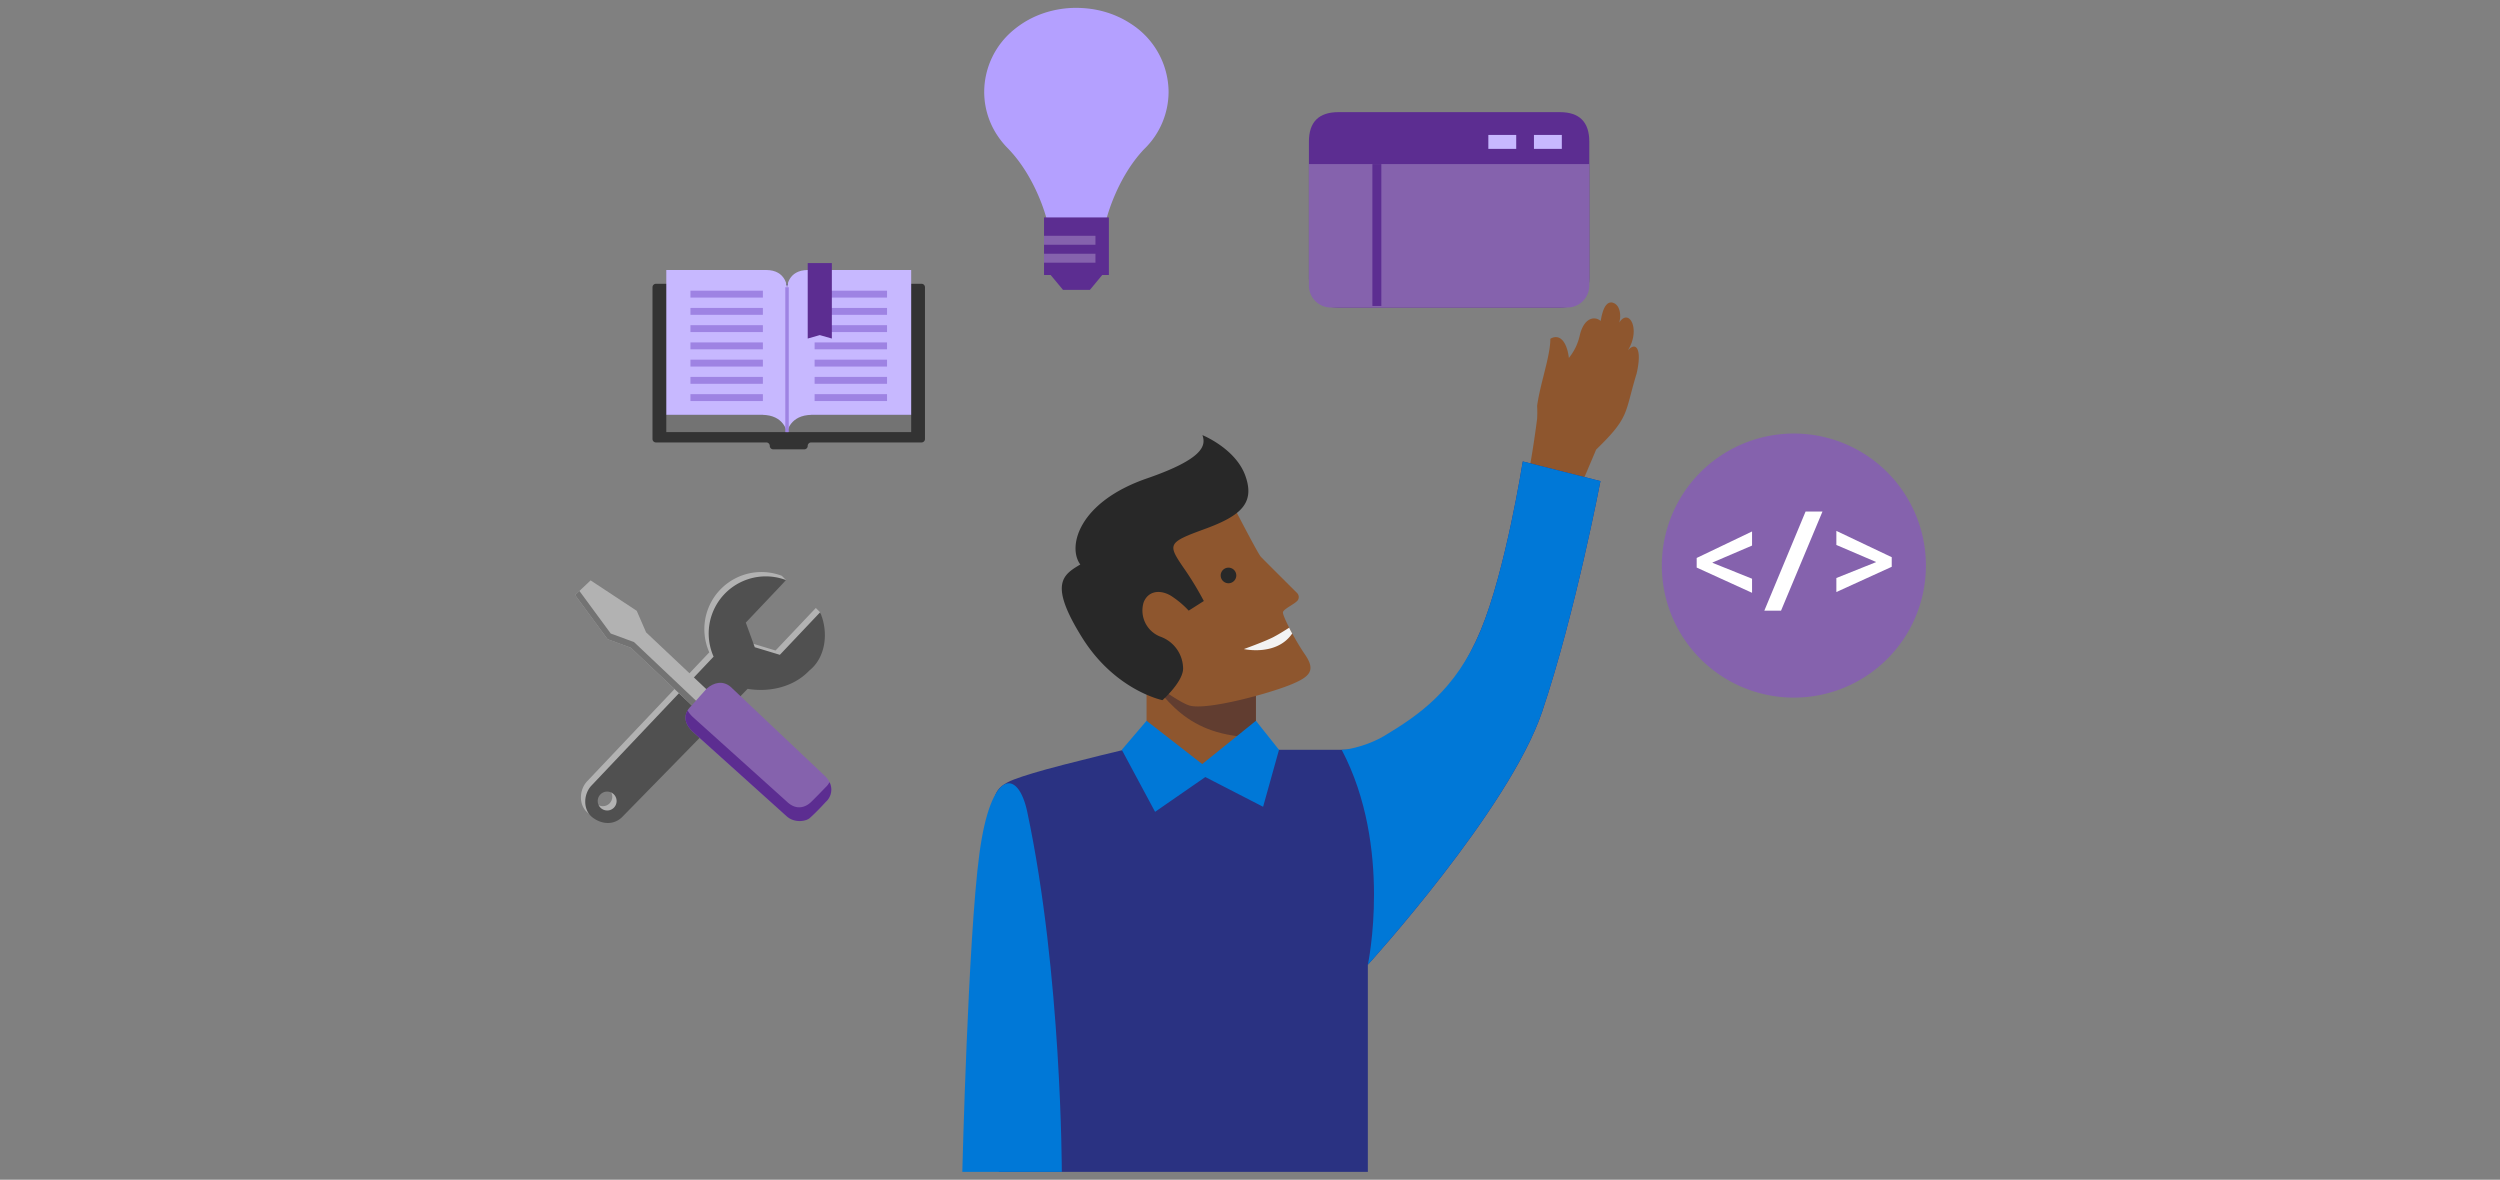 <?xml version="1.0" standalone="no"?><!DOCTYPE svg PUBLIC "-//W3C//DTD SVG 1.1//EN" "http://www.w3.org/Graphics/SVG/1.1/DTD/svg11.dtd"><svg t="1720653081207" class="icon" viewBox="0 0 2170 1024" version="1.1" xmlns="http://www.w3.org/2000/svg" p-id="21193" xmlns:xlink="http://www.w3.org/1999/xlink" width="542.5" height="256"><rect x="0" y="0" width="2170" height="1024" fill="#808080" stroke="none"/><path d="M711.878 531.456l-3.755-3.734-34.946 36.915-21.787-6.598-7.776-21.361 38.704-33.154-3.755-3.755a49.562 49.562 0 0 0-62.901 66.468l-106.073 111.957c-6.984 7.38-7.608 21.053 0.983 27.604s19.183 6.567 26.167-0.812l108.459-110.824c18.091 3.072 39.55-1.092 53.514-15.852 14.09-11.172 18.685-27.863 13.165-46.855zM523.264 699.767a8.192 8.192 0 1 1 8.192-8.192 8.192 8.192 0 0 1-8.192 8.192z" fill="#B2B2B2" p-id="21194"></path><path d="M711.878 531.456l-34.959 36.929-21.787-6.598-7.776-21.361 34.956-36.898a49.562 49.562 0 0 0-62.901 66.447l-106.073 111.957c-6.984 7.38-7.608 21.053 0.983 27.604s19.183 6.567 26.167-0.812l108.455-110.81c18.091 3.072 39.55-1.092 53.514-15.852 14.094-11.179 17.094-32.836 9.421-50.606z m-184.856 172.032a8.192 8.192 0 1 1 8.192-8.192 8.192 8.192 0 0 1-8.195 8.219z" fill="#505050" p-id="21195"></path><path d="M603.201 614.837l-55.579-52.569-20.224-7.434-28.204-38.342 13.442-12.721 40.045 26.416 8.131 18.712 54.49 51.371-12.1 14.568z" fill="#B2B2B2" p-id="21196"></path><path d="M605.918 609.898l-55.583-52.569-20.221-7.434-27.18-36.946-3.741 3.543 28.204 38.342 20.224 7.434 55.579 52.569 12.1-14.568-0.778-0.734-8.605 10.363z" fill="#737373" p-id="21197"></path><path d="M703.167 709.762s-12.506 6.506-21.784-2.55l-80.275-72.26c-9.018-8.755-7.042-16.903-0.628-22.716l12.844-14.435c6.42-5.68 14.336-7.168 20.852-1.652l81.794 77.329c7.796 7.359 6.987 17.012 0.628 22.733z" fill="#8562AD" p-id="21198"></path><path d="M716.599 683.366s-10.581 11.056-13.431 13.554-11.073 7.796-20.35-1.263l-81.708-73.551a23.552 23.552 0 0 1-4.287-5.461c-3.072 5.222-2.635 11.581 4.287 18.302l81.708 73.551c6.95 6.335 17.487 4.379 20.35 1.263 6.502-5.775 13.431-13.554 13.431-13.554a14.281 14.281 0 0 0 3.413-17.306 15.36 15.36 0 0 1-3.413 4.465z" fill="#5C2D91" p-id="21199"></path><path d="M566.374 249.324v131.727a2.993 2.993 0 0 0 2.993 2.993h95.802a2.993 2.993 0 0 1 2.993 2.993 2.993 2.993 0 0 0 2.993 2.993h26.945a2.993 2.993 0 0 0 2.993-2.993 2.993 2.993 0 0 1 2.993-2.993h95.802a2.993 2.993 0 0 0 2.993-2.993V249.324a2.993 2.993 0 0 0-2.993-2.993h-230.523a2.993 2.993 0 0 0-2.993 2.993z" fill="#333333" p-id="21200"></path><path d="M578.348 360.093h212.559v14.967h-212.559z" fill="#737373" p-id="21201"></path><path d="M683.131 375.392s-2.277-15.299-21.641-15.299h-83.142V234.353H664.917c17.749 0 18.22 15.299 18.22 15.299z" fill="#C7B8FF" p-id="21202"></path><path d="M599.306 252.317h62.87v5.987h-62.87z m0 14.967h62.87v5.987h-62.87z m0 14.971h62.87v5.987h-62.87z m0 14.967h62.87v5.987h-62.87z m0 14.967h62.87v5.987h-62.87z m0 14.971h62.87v5.987h-62.87z m0 14.967h62.87v5.987h-62.87z" fill="#9E83E3" p-id="21203"></path><path d="M683.131 375.392s2.277-15.299 21.641-15.299h86.135V234.353h-89.552c-17.749 0-18.22 15.299-18.22 15.299z" fill="#C7B8FF" p-id="21204"></path><path d="M769.949 258.304h-62.87v-5.987h62.87z m0 14.971h-62.87v-5.987h62.87z m0 14.964h-62.87v-5.987h62.87z m0 14.971h-62.87v-5.987h62.87z m0 14.971h-62.87v-5.987h62.87z m0 14.967h-62.87v-5.987h62.87z m0 14.971h-62.87v-5.987h62.87z" fill="#9E83E3" p-id="21205"></path><path d="M722.05 293.854l-10.479-2.993-10.476 2.993V228.366h20.954V293.854z" fill="#5C2D91" p-id="21206"></path><path d="M681.636 249.324h2.993v125.74h-2.993z" fill="#9E83E3" p-id="21207"></path><path d="M1136.138 97.335m25.651 0l192.075 0q25.651 0 25.651 25.651l0 118.296q0 25.651-25.651 25.651l-192.075 0q-25.651 0-25.651-25.651l0-118.296q0-25.651 25.651-25.651Z" fill="#5C2D91" p-id="21208"></path><path d="M1136.138 142.418v105.438a19.074 19.074 0 0 0 19.074 19.074h205.227a19.074 19.074 0 0 0 19.074-19.074v-105.438z" fill="#8562AD" p-id="21209"></path><path d="M1191.229 142.418h7.782v123.16h-7.782z" fill="#5C2D91" p-id="21210"></path><path d="M1331.47 117.125h24.19v12.097h-24.19z m-39.588 0h24.19v12.097h-24.19z" fill="#C7B8FF" p-id="21211"></path><path d="M995.209 595.337v48.944c0 14.831 13.954 32.631 47.951 32.631s46.974-16.684 46.974-34.475v-42.281z" fill="#8E562E" p-id="21212"></path><path d="M984.829 570.863c27.068 37.82 45.237 67.857 105.305 69.338v-40.045z" fill="#613D30" p-id="21213"></path><path d="M1070.264 438.733s21.548 41.725 24.071 44.442 31.679 31.71 31.679 31.71a5.072 5.072 0 0 1 0.621 5.902c-1.901 3.185-12.629 7.666-13.042 10.694s10.24 23.716 19.002 36.448c9.591 13.909 5.014 19.436-13.097 26.685-18.961 7.591-70.062 21.552-86.095 18.022s-83.852-59.767-83.852-59.767 16.992-93.525 30.72-104.653 89.993-9.482 89.993-9.482z" fill="#8E562E" p-id="21214"></path><path d="M1043.698 377.696s28.812 11.585 37.277 35.301-3.799 34.703-35.396 46.234-32.177 13.087-18.937 32.57a272.415 272.415 0 0 1 18.282 29.877l-13.135 8.359a79.23 79.23 0 0 0-15.937-13.233c-10.158-5.618-19.719-3.14-23.211 6.175a24.286 24.286 0 0 0 14.79 29.716 29.652 29.652 0 0 1 19.456 26.378c1.239 11.752-17.859 28.672-17.859 28.672s-41.148-8.342-69.878-54.528-16.893-54.146-1.444-63.232c-11.298-15.213-1.826-54.095 57.75-74.691 49.647-17.162 51.412-28.692 48.241-37.598z" fill="#282828" p-id="21215"></path><path d="M1119.01 544.819c-4.096 2.642-9.94 6.267-14.302 8.475-7.434 3.755-25.037 10.097-25.037 10.097s28.454 6.441 41.984-13.548a55.255 55.255 0 0 1-2.645-5.024z" fill="#F3F3F3" p-id="21216"></path><path d="M1385.472 390.199c29.457-28.423 24.576-31.573 35.089-65.877 4.779-20.439 0.055-28.573-7.547-20.255 11.414-18.19 1.024-37.233-7.54-24.067 1.908-5.888 0.98-16.282-6.605-17.487-6.639-0.341-8.554 11.264-9.513 16.111-4.731-4.325-14.22-3.454-18.043 12.134a47.06 47.06 0 0 1-9.52 19.924c-1.867-15.063-8.496-21.122-16.087-16.616-0.031 15.241-8.608 37.932-11.493 58.197a90.552 90.552 0 0 1-0.02 11.428c-6.963 53.914-13.653 73.728-13.653 73.728 48.343 8.8 50.968-14.302 50.968-14.302z" fill="#8E562E" p-id="21217"></path><path d="M1097.318 650.834h90.969c31.642 0 75.148-51.429 96.901-103.571s36.584-146.722 36.584-146.722l67.424 17.067s-21.941 115.081-50.613 200.117-151.286 219.651-151.286 219.651V1017.173h-320.369s-4.943-291.891-4.943-313.532 8.899-24.607 34.608-32.515 97.396-24.719 97.396-24.719l48.684 25.709z" fill="#2A3282" p-id="21218"></path><path d="M995.209 625.64l48.316 37.574 46.609-37.574 20.04 25.194-13.8 49.442-50.145-25.801-43.616 30.188-28.894-53.828 21.49-25.194zM835.287 1017.173s4.943-202.329 14.831-276.166 33.512-74.011 41.53-36.345c29.996 140.93 29.996 312.511 29.996 312.511z m486.485-616.629s-14.831 94.577-36.584 146.722-54.385 73.926-84.036 91.709c-11.639 6.984-29.136 11.844-36.55 11.844 44.506 84.494 22.705 186.545 22.705 186.545s122.61-134.615 151.286-219.651 50.613-200.117 50.613-200.117z" fill="#0078D7" p-id="21219"></path><path d="M981.613 20.654a80.053 80.053 0 0 0-7.547-4.417l-0.212-0.109q-1.161-0.591-2.345-1.147l-0.649-0.3-2.297-1.024-0.618-0.253q-3.519-1.457-7.226-2.611c-0.468-0.147-0.935-0.294-1.41-0.43-0.611-0.177-1.229-0.341-1.847-0.515-0.56-0.15-1.123-0.294-1.707-0.433s-1.14-0.28-1.707-0.41c-0.751-0.171-1.509-0.321-2.27-0.471-0.447-0.089-0.894-0.184-1.345-0.266q-1.662-0.3-3.348-0.536c-0.433-0.061-0.87-0.109-1.307-0.167a96.563 96.563 0 0 0-2.458-0.28q-0.683-0.068-1.365-0.123-1.287-0.106-2.587-0.177c-0.406-0.02-0.809-0.048-1.219-0.065A84.671 84.671 0 0 0 934.311 6.827a88.03 88.03 0 0 0-31.563 5.728q-3.608 1.382-7.014 3.072-1.707 0.843-3.352 1.754-3.297 1.826-6.369 3.929t-5.895 4.437a69.973 69.973 0 0 0-25.829 53.931 68.444 68.444 0 0 0 11.264 37.646q0.898 1.365 1.86 2.707a73.199 73.199 0 0 0 6.318 7.612l0.024 0.027 0.154 0.157q0.655 0.683 1.335 1.365l0.42 0.451 0.102 0.109c23.832 25.078 32.539 59.713 32.539 59.713h52.282s8.663-34.796 32.386-59.877a69.455 69.455 0 0 0 21.357-49.903 70.738 70.738 0 0 0-32.717-59.03z" fill="#B4A0FF" p-id="21220"></path><path d="M946.033 251.617h-23.334l-13.524-16.299h50.381l-13.524 16.299z" fill="#5C2D91" p-id="21221"></path><path d="M906.213 188.727h56.31V238.694h-56.31z" fill="#5C2D91" p-id="21222"></path><path d="M1557.081 490.923m-114.609 0a114.609 114.609 0 1 0 229.219 0 114.609 114.609 0 1 0-229.219 0Z" fill="#8562AD" p-id="21223"></path><path d="M1520.78 514.563l-48.063-21.92v-8.339l48.063-23.002v12.25l-34.273 14.677v0.311l34.273 13.79z m61.136-70.554l-35.973 86.043h-14.51l35.813-86.043z m60.109 47.964l-48.063 21.92v-12.196l34.376-13.742v-0.205l-34.376-14.718V460.8l48.063 22.849z" fill="#FFFFFF" p-id="21224"></path><path d="M906.213 204.674h44.643v7.782h-44.643z m0 15.565h44.643v7.782h-44.643z" fill="#8562AD" p-id="21225"></path><path d="M1066.325 499.494m-6.772 0a6.772 6.772 0 1 0 13.544 0 6.772 6.772 0 1 0-13.544 0Z" fill="#282828" p-id="21226"></path></svg>